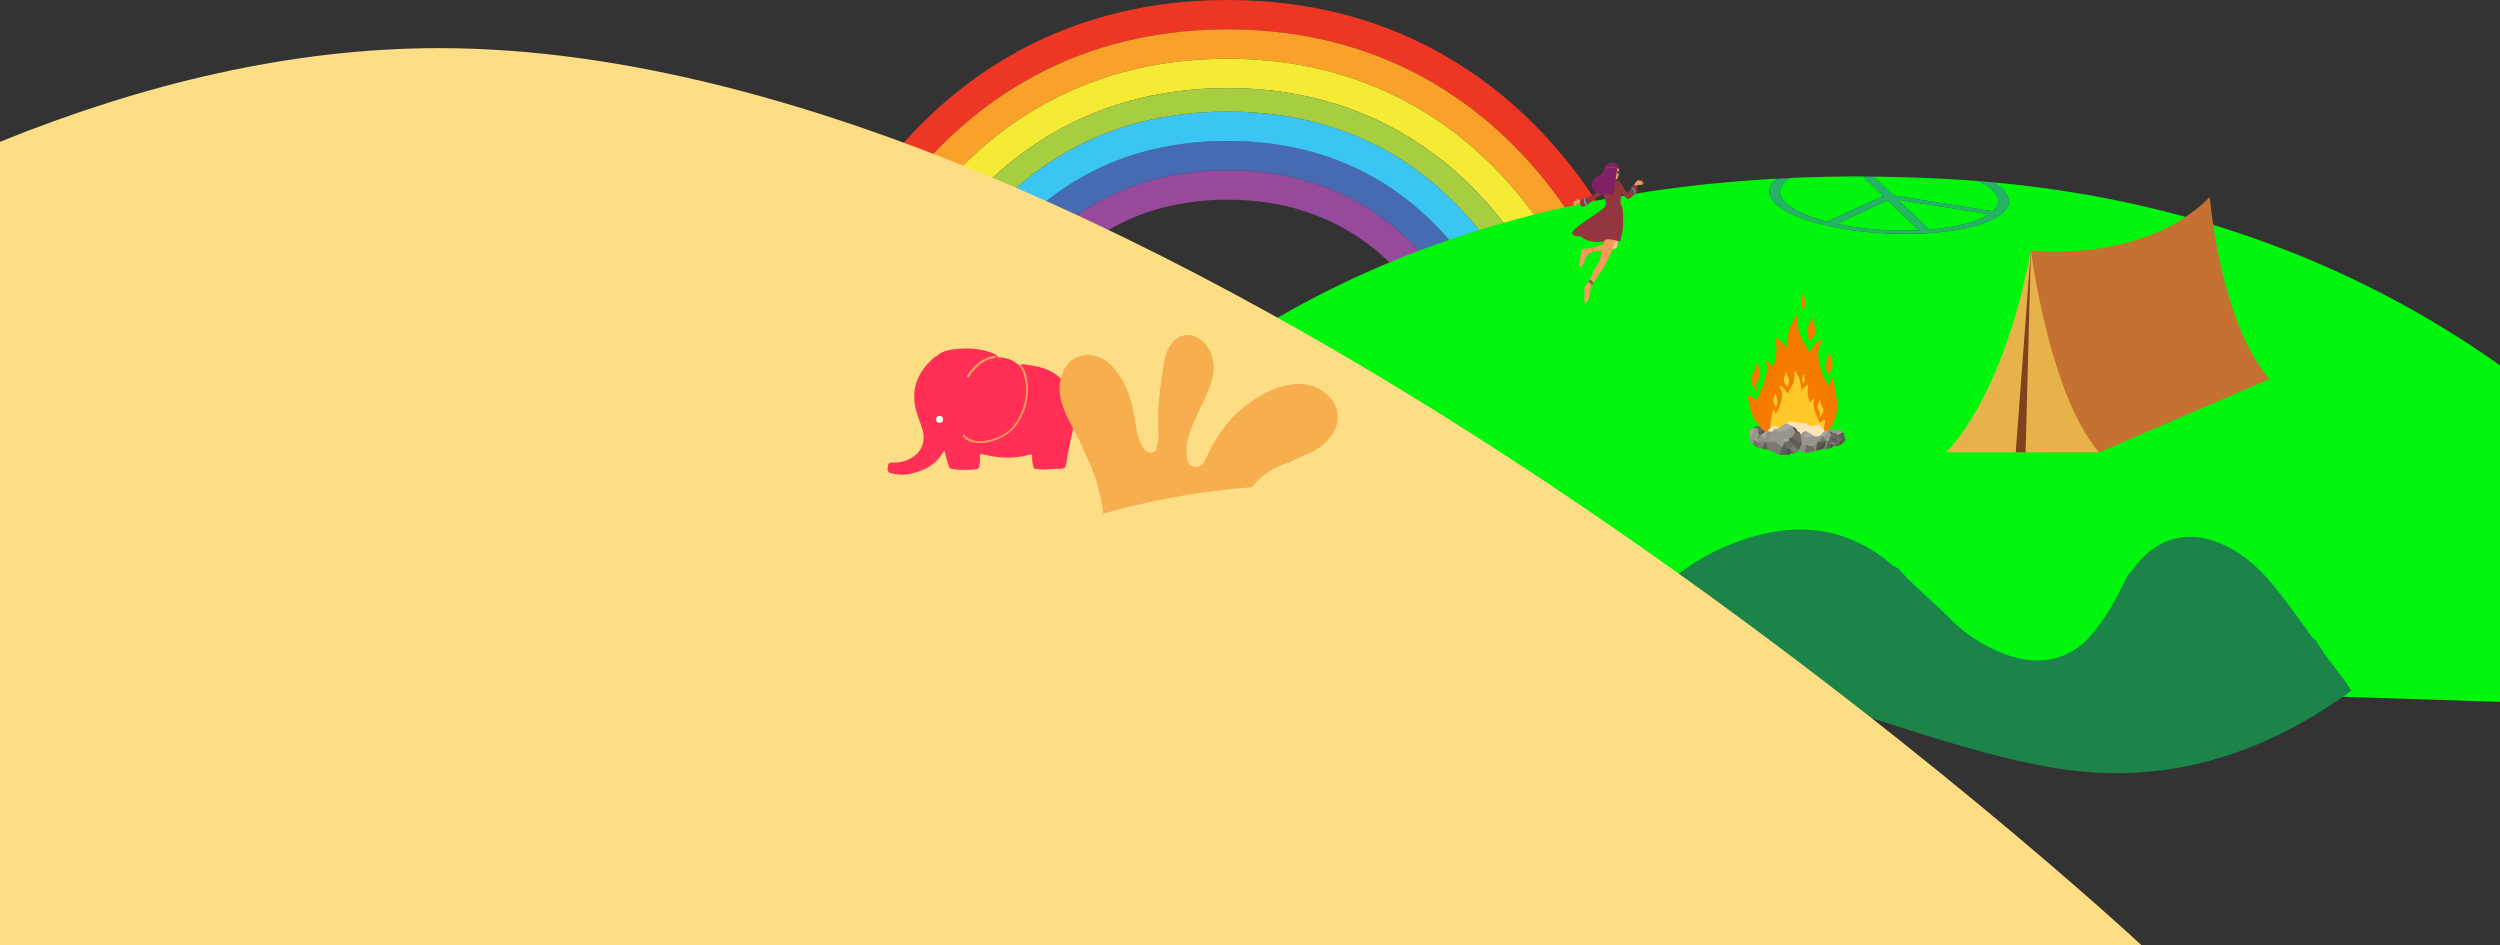 <svg xmlns="http://www.w3.org/2000/svg" viewBox="0 0 2782 1051.77"><rect x="0" y="0" width="2782" height="1051.77" fill="#333333" stroke="none"/><defs><style>.cls-1{isolation:isolate;}.cls-2{fill:#97499b;}.cls-3{fill:#ed3724;}.cls-4{fill:#476bb2;}.cls-5{fill:#f9a128;}.cls-6{fill:#f6eb34;}.cls-7{fill:#3bc5f3;}.cls-8{fill:#a7cd41;}.cls-9{fill:#01f60d;}.cls-10{fill:#25b367;}.cls-11{fill:#f26f52;}.cls-12{fill:#f7995b;}.cls-13{fill:#2f5e6c;}.cls-14{fill:#fff;}.cls-15{fill:#183441;}.cls-16{fill:#fabc92;}.cls-17{fill:#f69553;}.cls-18{fill:#933640;}.cls-19{fill:#2b5669;}.cls-20{fill:#8fa89b;}.cls-21{fill:#812064;}.cls-22{fill:#a45425;}.cls-23{fill:#7e455a;}.cls-24{fill:#1c8448;}.cls-25{fill:#fdde84;}.cls-26{fill:#ff9b55;}.cls-27{fill:#ff2f55;}.cls-28{fill:#f05;}.cls-29{fill:#f6ae4f;}.cls-30{fill:#706c63;}.cls-31{fill:#99958c;}.cls-32{fill:#7c7972;}.cls-33{fill:#8e8b85;}.cls-34{fill:#5e5b54;}.cls-35{fill:#666258;}.cls-36{fill:#6b6860;}.cls-37{fill:#514e47;}.cls-38{fill:#68655c;}.cls-39{fill:#a8a59e;}.cls-40{fill:#605d58;}.cls-41{fill:#f67c01;}.cls-42{fill:#ffc929;}.cls-43{fill:#ffe3b8;mix-blend-mode:multiply;}.cls-44{fill:#928e84;}.cls-45{fill:#c57132;}.cls-46{fill:#e7b24a;}.cls-47{fill:#7f421f;}</style></defs><title>Asset 59</title><g class="cls-1"><g id="Layer_2" data-name="Layer 2"><g id="Layer_18" data-name="Layer 18"><path class="cls-2" d="M1366,189.55c-97,0-175.93,38.42-234.54,114.18-27.8,35.94-44.9,72.92-53.87,95.81H1113c9-20.63,23.33-48.68,44.33-75.81,52.1-67.35,122.32-101.5,208.69-101.5s156.59,34.15,208.69,101.5c21,27.09,35.34,55.16,44.31,75.81h35.4c-9-22.88-26.05-59.86-53.86-95.81C1541.93,228,1463,189.55,1366,189.55Z"/><path class="cls-3" d="M1845.61,373.89c-1-3.86-25.41-95.59-94.41-185.19C1684.91,102.62,1564.27,0,1366,0S1047.09,102.62,980.8,188.7c-69.08,89.7-93.41,181.35-94.41,185.2l-6.67,25.64h33.77L918,382.13c.93-3.59,23.63-89,88.67-173.49,61.82-80.27,174.33-176,359.31-176s297.49,95.69,359.31,176c65,84.38,87.74,169.88,88.68,173.48l4.53,17.42h33.76Z"/><path class="cls-4" d="M1366,156.87c-107.66,0-195.26,42.68-260.39,126.86-35.59,46-54.89,93-62.91,115.81h34.89c9-22.89,26.07-59.87,53.87-95.81C1190.07,228,1269,189.55,1366,189.55S1541.93,228,1600.54,303.73c27.81,35.95,44.9,72.93,53.86,95.81h34.9c-8-22.76-27.31-69.79-62.91-115.81C1561.26,199.55,1473.66,156.87,1366,156.87Z"/><path class="cls-5" d="M1725.31,208.64c-61.82-80.27-174.33-176-359.31-176s-297.49,95.69-359.31,176C941.65,293.1,919,378.54,918,382.13l-4.53,17.41h33.77l2.38-9.18c.87-3.34,22-82.57,82.94-161.78C1089.92,154.12,1194.32,65.36,1366,65.36s276.08,88.76,333.42,163.22c61,79.22,82.07,158.44,82.94,161.78l2.39,9.18h33.77L1814,382.12C1813.05,378.52,1790.29,293,1725.31,208.64Z"/><path class="cls-6" d="M1699.42,228.58C1642.08,154.12,1537.69,65.36,1366,65.36s-276.08,88.76-333.42,163.22c-61,79.21-82.07,158.44-82.94,161.78l-2.38,9.18h37.67l-3.66-1c.8-3.07,20.26-76.11,77.21-150.06C1111.34,179.87,1207.61,98,1366,98s254.66,81.83,307.53,150.48c56.94,74,76.4,147,77.2,150.06l-3.66,1h37.68l-2.39-9.18C1781.49,387,1760.42,307.8,1699.42,228.58Z"/><path class="cls-7" d="M1366,124.19c-118.3,0-214.6,46.95-286.24,139.55-45.19,58.42-65.88,117.64-71.52,135.8h34.46c8-22.77,27.32-69.8,62.91-115.81,65.13-84.18,152.73-126.86,260.39-126.86s195.26,42.68,260.39,126.86c35.6,46,54.89,93,62.91,115.81h34.47c-5.65-18.16-26.33-77.38-71.53-135.8C1580.6,171.14,1484.3,124.19,1366,124.19Z"/><path class="cls-8" d="M1673.53,248.52C1620.66,179.87,1524.4,98,1366,98s-254.66,81.83-307.52,150.48c-57,74-76.41,147-77.21,150.06l3.66,1h23.31c5.64-18.16,26.33-77.38,71.52-135.8,71.64-92.6,167.94-139.55,286.24-139.55s214.6,46.95,286.24,139.55c45.2,58.42,65.88,117.64,71.53,135.8h23.3l3.66-1C1749.93,395.51,1730.47,322.47,1673.53,248.52Z"/><path class="cls-9" d="M2223,206.35c1.07.75,2.09,1.5,3.14,2.25l4.44,4.25a4.76,4.76,0,0,0,.28.49,41.42,41.42,0,0,1,3,4.6q3.52,7.5-.85,14.19t-16.65,12.55a122.13,122.13,0,0,1-22.8,7.86,245.07,245.07,0,0,1-29.85,5.25c-3.77.45-7.68.82-11.52,1.22l-14.46.93c-3.41.06-6.77.2-10.17.25a438.42,438.42,0,0,1-47.27-1.75,366.25,366.25,0,0,1-44.43-6.82,223.39,223.39,0,0,1-33.42-9.72q-14.06-5.47-22.9-12.19l-2.32-1.75-2.91-2.78c-.11-.18-.2-.35-.32-.53a43.38,43.38,0,0,1-3.54-5.09q-3.63-7.47.6-14.16a26.08,26.08,0,0,1,6.34-6.57c-712.78,38.25-913,526.59-913,526.59L2782,781.05V406.59c-138.07-97.89-323.29-181.79-564.52-203.72C2219.43,204,2221.26,205.15,2223,206.35Z"/><path class="cls-9" d="M2135.39,256.2l-34.89-33.31L2071.93,236l-14.26,6.54-14.28,6.55a362.06,362.06,0,0,0,45,6.32A394.07,394.07,0,0,0,2135.39,256.2Z"/><path class="cls-9" d="M1982,208.22c-7.2,14.67,15.84,29.59,51.38,38.45l.77-.33,30.44-14,15.23-7,15.23-7c.47-.22.49-.42.21-.68l-9.29-8.86-9.28-8.86-3.75-3.58q-41.42-.14-80.75,1.64C1987.37,201.07,1983.81,204.44,1982,208.22Z"/><path class="cls-9" d="M2108,217.64l25.53,4.08,25.54,4.08,25.53,4.08,25.53,4.08,7.32,1.16c11.19-9.47,7.73-22.3-15.3-33.56q-14.34-1.14-28.93-2-45.28-2.59-88.3-3,10.74,10.24,21.46,20.49A2.81,2.81,0,0,0,2108,217.64Z"/><path class="cls-9" d="M2186.41,249.24c11.09-2.85,20.06-6.46,27-10.84L2188,234.34l-25.36-4.05-50.76-8.11,34.89,33.31A245.79,245.79,0,0,0,2186.41,249.24Z"/><path class="cls-10" d="M1971.06,205.4q-4.23,6.69-.6,14.16a43.38,43.38,0,0,0,3.54,5.09c.12.18.21.35.32.53l2.91,2.78,2.32,1.75q8.85,6.71,22.9,12.19a223.39,223.39,0,0,0,33.42,9.72,366.25,366.25,0,0,0,44.43,6.82,438.42,438.42,0,0,0,47.27,1.75c3.4-.05,6.76-.19,10.17-.25l14.46-.93c3.84-.4,7.75-.77,11.52-1.22a245.07,245.07,0,0,0,29.85-5.25,122.13,122.13,0,0,0,22.8-7.86q12.28-5.87,16.65-12.55t.85-14.19a41.42,41.42,0,0,0-3-4.6,4.76,4.76,0,0,1-.28-.49l-4.44-4.25c-1.05-.75-2.07-1.5-3.14-2.25-1.71-1.2-3.54-2.35-5.49-3.48q-7.64-.7-15.34-1.31c23,11.26,26.49,24.09,15.3,33.56l-7.32-1.16-25.53-4.08-25.53-4.08-25.54-4.08L2108,217.64a2.81,2.81,0,0,1-1.62-.6q-10.71-10.24-21.46-20.49-6-.06-12-.08l3.75,3.58,9.28,8.86,9.29,8.86c.28.26.26.46-.21.68l-15.23,7-15.23,7-30.44,14-.77.33c-35.54-8.86-58.58-23.78-51.38-38.45,1.85-3.78,5.41-7.15,10.19-10.11q-7.41.33-14.75.72A26.08,26.08,0,0,0,1971.06,205.4Zm191.56,24.89,25.36,4.05,25.41,4.06c-6.92,4.38-15.89,8-27,10.84a245.79,245.79,0,0,1-39.66,6.25l-34.89-33.31Zm-104.95,12.23,14.26-6.54,28.57-13.09,34.89,33.31a394.07,394.07,0,0,1-47-.81,362.06,362.06,0,0,1-45-6.32Z"/><path class="cls-11" d="M1801.57,192.28a7.19,7.19,0,0,0,.49,1.7,1.79,1.79,0,0,1,.13.39.48.48,0,0,1-.09.38.7.7,0,0,1-.57.17h-.48a.28.28,0,0,1-.15-.2.82.82,0,0,1,0-.27c.09-.59.19-1.18.29-1.78a.54.54,0,0,1,.09-.25.18.18,0,0,1,.24-.05l0-.07"/><path class="cls-12" d="M1801.69,188c.48,3.44-.57,6.9-1.61,10.22a2.43,2.43,0,0,1-.35.81,2.09,2.09,0,0,1-1.31.72c-.5.1-1,.11-1.51.22a3.68,3.68,0,0,0-1.92,1.18,1.8,1.8,0,0,1-.37.36,1,1,0,0,1-.91-.06,2.7,2.7,0,0,1-1-1.11c-1.13-2.07-1.09-4.57-.8-6.91a5.9,5.9,0,0,1,.64-2.31,5.28,5.28,0,0,1,1.25-1.33c.76-.62,1.57-1.17,2.37-1.72a4.65,4.65,0,0,1,1.33-.72,4.58,4.58,0,0,1,1.61-.09l1.16.1c.47,0,1,.17,1.21.6l.19,0"/><path class="cls-13" d="M1801.86,191.92a1.91,1.91,0,0,1-.06.33,1.76,1.76,0,0,1-.15.44,1.42,1.42,0,0,1-1.16.92h-.18a1,1,0,0,1-.5-.22,1.5,1.5,0,0,1-.4-.54,2.16,2.16,0,0,1-.15-.45l0-.2h0a2.53,2.53,0,0,1,0-.55,1.85,1.85,0,0,1,0-.23h0a2.33,2.33,0,0,1,.16-.53,1.38,1.38,0,0,1,1.31-.93l.15,0a1,1,0,0,1,.4.21,1.56,1.56,0,0,1,.29.33l.09.18a2.33,2.33,0,0,1,.11.28,2.2,2.2,0,0,1,.09.64,1.51,1.51,0,0,1,0,.3"/><path class="cls-14" d="M1801.79,192.31a2.46,2.46,0,0,1-.14.38h0a2.46,2.46,0,0,0,.14-.38"/><polyline class="cls-15" points="1799.27 191.31 1795.39 191.31 1795.39 191.51 1799.27 191.51"/><path class="cls-12" d="M1800.77,266.54a32.79,32.79,0,0,1-1,6.9,4.84,4.84,0,0,1-1,2.14,5.3,5.3,0,0,1-3.32,1.27l-5.64.78-4.8.66-3.35.46-1.52.21a47.1,47.1,0,0,0-7.55,1.48c-.54.17-1.08.36-1.6.57a15.34,15.34,0,0,0-3.56,2,8,8,0,0,0-2,2.05,11.6,11.6,0,0,0-1,2.25c-.49,1.37-1,2.74-1.48,4.1a13.15,13.15,0,0,1-2.3,4.5c-.56.64-1.47,1.19-2.23.8s-.84-1.47-.78-2.35c.33-4.7,1.11-9.36,1.89-14a5,5,0,0,1,.85-2.43,3.56,3.56,0,0,1,1.84-1.1,15.7,15.7,0,0,1,3.94-.29,29.61,29.61,0,0,0,4.69-.49c.47-.08.93-.18,1.4-.28,1.9-.41,3.78-.94,5.64-1.51l1-.31q3.57-1.1,7.12-2.23l1.86-.6a4.26,4.26,0,0,0,1.35-.62c1.32-1,1.06-3.11,1.92-4.53a1.31,1.31,0,0,1,.62-.59,1.75,1.75,0,0,1,.79,0l1.3.18q3.15.47,6.27,1.12Z"/><path class="cls-16" d="M1800.16,266.62l.61-.08a32.79,32.79,0,0,1-1,6.9,4.84,4.84,0,0,1-1,2.14,5.3,5.3,0,0,1-3.32,1.27l-5.64.78c.27-1.39.56-2.77.87-4.15a20,20,0,0,1,3.06-7.76,1.92,1.92,0,0,1,.18-.22Q1797,266,1800.16,266.62Z"/><path class="cls-12" d="M1786.45,274.21a13,13,0,0,1-.73,2.74,3.31,3.31,0,0,1-.73,1.34h0l-3.35.46a3.88,3.88,0,0,0-.78-1.36,18.68,18.68,0,0,0-2.6-2.87l-.36-.29,1-.31q3.57-1.1,7.12-2.23A4.37,4.37,0,0,1,1786.45,274.21Z"/><path class="cls-12" d="M1797.39,266.5c-.3,1.11-.62,2.23-.94,3.35-.71,2.47-1.48,4.92-2.35,7.35-1.95,5.49-4.63,10.75-7.07,16.05-1.42,3.09-3.62,5.78-5.52,8.59q-3,4.47-5.92,9.05c-.84,1.35-1.71,2.69-2.55,4-.5.8-1,1.6-1.44,2.41-.26.44-.5.88-.74,1.32l0,0c-.1.18-.18.37-.26.55h0c-.93,2.18-.74,4.57-1.22,6.89-.95,4.52-1.35,8.23-4.29,11.21-.21.21-.36.5-.65.56a.89.89,0,0,1-.87-.53,3.09,3.09,0,0,1-.22-1.32q-.12-6.58-.25-13.17c0-1.13-.36-2.73.57-3.61a23.21,23.21,0,0,0,3.52-4.34l.21-.35c.19-.31.38-.62.55-.93.33-.57.63-1.15.91-1.72a.54.54,0,0,0,.05-.11c1.37-2.83,2.93-6.77,4.3-9.57,2.13-4.36,4.12-7.14,6.59-11.31,1.13-1.91,1-4.1,1.64-6.23,1.69-5.77,2.34-11.59,4-17.23h0c.38-1.26.82-2.5,1.33-3.74,0-.13.1-.26.16-.38l2.42-1c1.93-.76,3.25.23,4.86,1.17a9.55,9.55,0,0,0,2.06,1,2.86,2.86,0,0,1,.41.15,1.78,1.78,0,0,1,.48.28.85.85,0,0,1,.22.28A1.72,1.72,0,0,1,1797.39,266.5Z"/><path class="cls-12" d="M1797.39,266.5c-.3,1.11-.62,2.23-.94,3.35l-.07-.07a9.4,9.4,0,0,0-5-2.27,17.53,17.53,0,0,0-5.87,0c.38-1.26.82-2.5,1.33-3.74l.42-.19a9.8,9.8,0,0,1,5.39-.43,13,13,0,0,1,1.63.43,14.41,14.41,0,0,1,2.47,1.12l.48.28a.85.85,0,0,1,.22.28A1.72,1.72,0,0,1,1797.39,266.5Z"/><path class="cls-16" d="M1801,265.82h-.08l0,0Z"/><path class="cls-12" d="M1759.53,223a3.91,3.91,0,0,1-2-.31c-.35-.15-.69-.36-1-.54a14.86,14.86,0,0,0-2-.82.8.8,0,0,0-.15,0,.26.26,0,0,0-.2.23.57.57,0,0,0,.06.31,3.32,3.32,0,0,0,1.12,1.47c-.9.32-1.9,0-2.84.25a5.68,5.68,0,0,0-2.4,1.52c-.1.1-.22.23-.17.37s.31.15.48.08a8.17,8.17,0,0,1,2.81-.76c-.53.26-1.31.46-1.62.67a2.69,2.69,0,0,0-.72.94c-.27.51-.51,1-.76,1.55a.63.63,0,0,0,.6-.09,2.67,2.67,0,0,0,.46-.43,3.16,3.16,0,0,1,1.41-.91,4.76,4.76,0,0,0-1.28,2.58.24.24,0,0,0,.41.19,1.44,1.44,0,0,1,.38-.32,2.47,2.47,0,0,1,.6-.13c.81-.14,1-.78,1.74-1.23s1.9-.39,2.51-.75a8.21,8.21,0,0,0,1.6-.87c.17-.29,1.22-.27,1.54-.36s-.81-.16-.45-.27a.54.54,0,0,0,.27-.14.62.62,0,0,0,.07-.23c0-.3.07-.59.1-.89s0-.46-.19-.48"/><path class="cls-12" d="M1818.48,205.92a13.16,13.16,0,0,1,1.46-2.58,7.69,7.69,0,0,1,1.82-2,24.09,24.09,0,0,0,2.67-1.54c.55.42-.23,1.32-.74,1.73a10.81,10.81,0,0,1,4-.51c.26,0,.57.09.61.34,0,.49-1.69,0-2.68.95a6,6,0,0,1,2.87.35,1.14,1.14,0,0,1,.5.32l.06.08a.27.27,0,0,1-.31.38,3.88,3.88,0,0,0-2.43,0,6.89,6.89,0,0,1,1.54.26c.48.12,1.36.41,1.22.79-.54.33-1.73-.09-2.36-.08a6.68,6.68,0,0,1,1.49.8c.07.05.16.14.13.23s-.16.11-.26.11c-1.27,0-2.55.05-3.82.15a7.54,7.54,0,0,0-1.57.24,7.67,7.67,0,0,0-2.59,1.65,9.23,9.23,0,0,1-1.42-1.22.63.63,0,0,0-.28-.21.2.2,0,0,0-.26.17"/><path class="cls-17" d="M1801.21,187.36c-.8.91-2.1,1.2-3.07,1.94a5,5,0,0,0-1.65,2.41,10.94,10.94,0,0,0-.49,2.9,25.27,25.27,0,0,0,0,3.37c.1,1.31.32,2.62.3,3.94a1.2,1.2,0,0,1-.14.67,1.17,1.17,0,0,1-.48.37,9.43,9.43,0,0,1-4.49.77,20.86,20.86,0,0,1,0-8.33,27.88,27.88,0,0,1,1.1-4.1,8.21,8.21,0,0,1,2-3.46,7.72,7.72,0,0,1,1.69-1.14,4.37,4.37,0,0,1,2.12-.64,3.85,3.85,0,0,1,1.15.27,9.48,9.48,0,0,1,1.74.81l-.36.38"/><path class="cls-18" d="M1822,211.12c-.27-2.13-1.17-4.38-3.07-5.39a1.48,1.48,0,0,0-.93-.22c-.51.09-.83.59-1.08,1l-1.11,2-.13.24c-.09.17-.19.33-.27.49l-1,1.71-2,3.66a4.13,4.13,0,0,1-2.65-1.21c-3.28-2.94-4-7.88-7.12-11a3.86,3.86,0,0,0-1.76-1.15,4.68,4.68,0,0,0-1.71,0l-1.64.19a37.74,37.74,0,0,0-5.42,1,19.57,19.57,0,0,0-3,1.09l-.67.39c-1.53,0-2.77,1.17-3.82,2.28l-1.65,1.74-1.17,1.25a47.86,47.86,0,0,1-7,6.49l-.68.46a40.27,40.27,0,0,1-8,3.81l-1.37.51-.22.08-1.09.39c-.95.34-1.9.68-2.83,1a3.6,3.6,0,0,0-2,1.33,3.3,3.3,0,0,0-.3,1.89,12.38,12.38,0,0,0,.45,2.56,3.29,3.29,0,0,0,1.36,2.1c1,.55,2.23.1,3.24-.42.65-.33,1.28-.7,1.9-1.08.41-.25.82-.52,1.22-.78l.11-.08c.4-.27.78-.54,1.17-.82,2.49-1.79,4.85-3.78,7.42-5.46.9-.59,1.83-1.13,2.74-1.71.42-.27.83-.54,1.23-.82,1.4-1,2.82-1.95,4.11-3,2,2.22,2.78,5.43,3.39,8.28a7.68,7.68,0,0,1,.13,4.17c-.79,2.32-2.81,4-4.75,5.46-2.24,1.71-4.5,3.37-6.8,5s-4.74,3.27-7.16,4.82a131.75,131.75,0,0,0-14.82,11c-1.91,1.66-3.71,4.08-3.71,5,0,.15,0,.33.19.37h0a2.28,2.28,0,0,0,.49,1.24,4,4,0,0,0,1.86,1.2c2.49.88,5.29.57,7.79,1.3a12.86,12.86,0,0,0,4.53,3.19,29.89,29.89,0,0,0,6.38,1.77,35,35,0,0,0,8.21.79c1.28.25,2.53-.26,3.81-.52a2.51,2.51,0,0,0,2.26-.4c.55-.43.9-1.1,1.47-1.51a4.11,4.11,0,0,1,2.54-.54c4.28.09,8.46,1.22,12.62,2.23a1.57,1.57,0,0,0,1,0,1.41,1.41,0,0,0,.65-.93,7.05,7.05,0,0,0,.36-3.34c2.2-5.61,2.54-11.76,2.47-17.78,0-1,0-2.07,0-3.11v-.18c0-5.29.07-10.61-2.24-15.31-.89-1.83-.59-4-.36-6a68.06,68.06,0,0,0,.52-7.55l.06,0c1.58,1.76,3.15,3.53,4.73,5.3a5.11,5.11,0,0,0,1.32,1.18,3.57,3.57,0,0,0,3.14,0,10.36,10.36,0,0,0,2.62-1.91l2.32-2.16.68-.65.37-.35.3-.29,1.35-1.31a4.07,4.07,0,0,0,.88-1.11A3.47,3.47,0,0,0,1822,211.12Z"/><path class="cls-19" d="M1767.69,226.63c-.39.28-.77.55-1.17.82l-.11.08a5,5,0,0,1-2.28-2.86,5.92,5.92,0,0,1,.31-4.14l0,0,.22-.08,1.37-.51a4.66,4.66,0,0,0,0,4.68,9.94,9.94,0,0,0,1,1.28A8.62,8.62,0,0,0,1767.69,226.63Z"/><path class="cls-19" d="M1819.28,215.67l-.37.35-.68.65-1-2.63a7.36,7.36,0,0,0-1.09-2.1,2.61,2.61,0,0,0-1.72-1l1-1.71c.08-.16.18-.32.27-.49a3.76,3.76,0,0,1,2,1.48,6.65,6.65,0,0,1,.76,1.67A13.45,13.45,0,0,1,1819.28,215.67Z"/><path class="cls-20" d="M1766.52,227.45l-.11.08c-.4.26-.81.53-1.22.78a6,6,0,0,1-2.29-4.6,6.22,6.22,0,0,1,.47-2.82l1.09-.39.22-.08c-.08.23-.21.44-.29.67a4.4,4.4,0,0,0-.21,1,7.49,7.49,0,0,0,.16,2.06,4.43,4.43,0,0,0,1.61,2.92S1766.31,227.33,1766.52,227.45Z"/><path class="cls-20" d="M1819.58,215.38l-.3.29-.37.35a.13.13,0,0,1,0-.06,14.06,14.06,0,0,0-.75-3.34,5.32,5.32,0,0,0-1.48-2.53,6.83,6.83,0,0,0-1-.68l-.33-.14c.08-.16.18-.32.27-.49l.13-.24a4.16,4.16,0,0,1,2.43,1.72,7.25,7.25,0,0,1,1.11,3c0,.33.09.66.13,1Z"/><path class="cls-19" d="M1797.48,201.42l-.39.14c-.31.12-.62.27-.94.39a16.05,16.05,0,0,1-3.76.8.29.29,0,0,1-.16,0,.32.32,0,0,1-.1-.13,1.72,1.72,0,0,1-.07-.21A37.74,37.74,0,0,1,1797.48,201.42Z"/><path class="cls-17" d="M1792.65,211.67a8.38,8.38,0,0,0,.59,2,8.53,8.53,0,0,0,2.47,2.68,28.72,28.72,0,0,1-2-15.29c.26-2.11.68-4.19.74-6.31a11.35,11.35,0,0,1,1-4.24,6.71,6.71,0,0,1,1.48-2.26,3.3,3.3,0,0,1,2.46-.95"/><path class="cls-21" d="M1799.6,187.47h0a1.39,1.39,0,0,0,1.82-1.78,7.31,7.31,0,0,0-3-3.59,9.3,9.3,0,0,0-11,1.24,4.64,4.64,0,0,0-1.64,3c0,.42.05.83,0,1.24a4.8,4.8,0,0,1-.66,1.89,16.72,16.72,0,0,1-5.09,5.65,22.33,22.33,0,0,1-3.16,1.79c-7.76,3.68-7.08,15.07,1.14,17.6l.4.12a45.29,45.29,0,0,0,17.2,1.68"/><path class="cls-22" d="M1801.78,188.83a11.64,11.64,0,0,0-4.81-1.76,25.94,25.94,0,0,0-5.34-.54,14,14,0,0,0-5.24,1c-.23.1-.57.17-.69-.05a.34.34,0,0,1,.09-.4,1,1,0,0,1,.37-.2,19.71,19.71,0,0,1,12-.43,30.84,30.84,0,0,1,3.1,1.1,1.36,1.36,0,0,1,.61.4.69.69,0,0,1-.13.9"/><path class="cls-16" d="M1798.69,195.66a1.93,1.93,0,0,1,.44.08c.22,0,.44,0,.45,0a4.17,4.17,0,0,0,.46,0,2.81,2.81,0,0,1,.45,0,1.15,1.15,0,0,1-.44.15,3.16,3.16,0,0,1-.48,0s-.25,0-.47-.09A1.38,1.38,0,0,1,1798.69,195.66Z"/><path class="cls-16" d="M1756.85,223.1a1.23,1.23,0,0,1-.35.08l-.35.06-.36,0a1.07,1.07,0,0,1-.36,0,1,1,0,0,1,.34-.14,2.85,2.85,0,0,1,.36-.08s.18,0,.36,0A.85.85,0,0,1,1756.85,223.1Z"/><path class="cls-16" d="M1754.61,226.48l-.06,0-.15.09a4.36,4.36,0,0,0-.46.32,4.41,4.41,0,0,0-.62.57s-.31.31-.58.62a5.47,5.47,0,0,1-.55.61,4.35,4.35,0,0,1,.46-.68,5.77,5.77,0,0,1,.56-.66,3.86,3.86,0,0,1,.66-.55,2.9,2.9,0,0,1,.5-.28l.17-.07Z"/><path class="cls-16" d="M1753.91,225.83a2,2,0,0,1-.33.1c-.17.06-.32.14-.33.14s-.17.07-.32.16a2.48,2.48,0,0,1-.3.19.82.82,0,0,1,.24-.28,2,2,0,0,1,.31-.21,1.52,1.52,0,0,1,.37-.11C1753.73,225.79,1753.91,225.8,1753.91,225.83Z"/><path class="cls-16" d="M1758.88,296.36a.39.39,0,0,1-.07-.16,1.32,1.32,0,0,1,0-.37,1.48,1.48,0,0,1,0-.21,1.13,1.13,0,0,1,0-.18c0-.1,0-.17,0-.18a1.2,1.2,0,0,1,.08-.18,1.6,1.6,0,0,1,.47-.6.56.56,0,0,1,.15-.09l-.11.14a1.46,1.46,0,0,0-.22.29,1.59,1.59,0,0,0-.16.32,1.16,1.16,0,0,0-.06.17,1.43,1.43,0,0,0,0,.17.62.62,0,0,0,0,.16l0,.19a2.16,2.16,0,0,0,0,.36A.55.55,0,0,1,1758.88,296.36Z"/><path class="cls-16" d="M1758.3,295.62s0-.16,0-.32a1.06,1.06,0,0,1,.1-.34,1.09,1.09,0,0,1,.22-.28c.12-.11.27-.18.28-.16s-.11.11-.2.24a1,1,0,0,0-.16.27,1.44,1.44,0,0,0-.13.29C1758.33,295.47,1758.33,295.62,1758.3,295.62Z"/><path class="cls-16" d="M1757.71,294.84s-.07-.1-.06-.23a.88.88,0,0,1,.07-.24.67.67,0,0,1,.19-.17c.11-.06.23-.06.23,0s-.09.06-.16.13a.42.42,0,0,0-.12.17.41.41,0,0,0-.1.17C1757.73,294.73,1757.73,294.84,1757.71,294.84Z"/><path class="cls-16" d="M1767.4,278.88s.07,0,.17,0a2,2,0,0,1,.35.11,2.16,2.16,0,0,0,.52.13,2.55,2.55,0,0,0,.54,0c.26,0,.52-.09.52-.06a1.3,1.3,0,0,1-.51.17,1.74,1.74,0,0,1-.57,0l-.18,0a2,2,0,0,1-.36-.14,2.92,2.92,0,0,0-.33-.15Z"/><path class="cls-16" d="M1767.21,317.47a1.32,1.32,0,0,1,.07-.58,2.31,2.31,0,0,1,.15-.38l.09-.18.12-.17a2.5,2.5,0,0,1,.28-.3,1.37,1.37,0,0,1,.49-.33s-.22.19-.41.41a2.68,2.68,0,0,0-.34.47,1,1,0,0,0-.1.17,1.9,1.9,0,0,0-.17.35C1767.28,317.19,1767.23,317.48,1767.21,317.47Z"/><path class="cls-16" d="M1763.86,337.66s-.06-.11-.08-.23,0-.25,0-.26a1.75,1.75,0,0,1,.06-.25c0-.11.1-.22.12-.21s0,.12,0,.24,0,.23,0,.24,0,.12,0,.23A.64.64,0,0,1,1763.86,337.66Z"/><path class="cls-16" d="M1764.52,337.45s-.09-.06-.12-.16a.65.65,0,0,1,0-.22.67.67,0,0,1,.06-.21c0-.09.13-.16.15-.14s0,.1,0,.18a.94.94,0,0,0,0,.18,1,1,0,0,0,0,.18C1764.51,337.35,1764.54,337.44,1764.52,337.45Z"/><path class="cls-16" d="M1766.17,332.6a.28.28,0,0,1,0-.08v-.23c0-.19,0-.47,0-.8,0-.67,0-1.56.06-2.45s.13-1.8.21-2.48.15-1.16.15-1.2.08-.52.21-1.21c.06-.34.14-.73.22-1.15a4.67,4.67,0,0,0,.08-1.3,2.14,2.14,0,0,0-.5-1.16,3.88,3.88,0,0,0-.85-.75c-.27-.19-.51-.32-.68-.42l-.2-.12-.06,0,.07,0,.2.1c.18.09.42.22.71.4a3.84,3.84,0,0,1,.88.74,2.24,2.24,0,0,1,.54,1.21,4.58,4.58,0,0,1-.06,1.34l-.21,1.15c-.12.68-.18,1.15-.19,1.2s-.08.51-.17,1.2-.18,1.57-.24,2.46-.09,1.78-.11,2.45c0,.33,0,.61,0,.8v.23A.45.45,0,0,0,1766.17,332.6Z"/><path class="cls-16" d="M1765.28,336.92s0-.09.12-.21.17-.28.25-.45a3.71,3.71,0,0,0,.21-.48,1.92,1.92,0,0,0,.08-.24s0-.1.08-.24.08-.32.12-.51,0-.37.06-.52,0-.23,0-.23a.8.8,0,0,1,0,.23,3.33,3.33,0,0,1,0,.54,3.64,3.64,0,0,1-.09.53l-.07.25s0,.11-.1.25a3.06,3.06,0,0,1-.24.48,4.47,4.47,0,0,1-.3.43C1765.35,336.86,1765.29,336.93,1765.28,336.92Z"/><path class="cls-16" d="M1764.42,337.52a1,1,0,0,1,0-.38c0-.19.08-.37.08-.38a2.64,2.64,0,0,1,.16-.36,1.06,1.06,0,0,1,.21-.32,1.53,1.53,0,0,1-.11.36c-.06.18-.11.36-.11.37s-.07.18-.12.35A1.82,1.82,0,0,1,1764.42,337.52Z"/><path class="cls-16" d="M1765,328.91s-.08-.22-.19-.43a2.25,2.25,0,0,0-.26-.41,3.43,3.43,0,0,0-.31-.37c-.17-.17-.37-.29-.36-.31a1,1,0,0,1,.43.23,2.45,2.45,0,0,1,.37.36,2,2,0,0,1,.23.45A1.07,1.07,0,0,1,1765,328.91Z"/><path class="cls-23" d="M1773,314.93c-.5.8-1,1.6-1.44,2.41a5.91,5.91,0,0,0-.93-2,3.93,3.93,0,0,0-2.74-1.66c.33-.57.63-1.15.91-1.72a.54.54,0,0,0,.05-.11,2.75,2.75,0,0,1,1.53.13,5,5,0,0,1,2.24,2.26A8,8,0,0,1,1773,314.93Z"/><path class="cls-23" d="M1770.84,318.7a7,7,0,0,0-.07-.82,4.62,4.62,0,0,0-.46-1.51,3.25,3.25,0,0,0-.73-.84,4.19,4.19,0,0,0-2-.91l-.18,0-.21.35a3.75,3.75,0,0,1,1.49.31,3.38,3.38,0,0,1,1.59,2,8,8,0,0,1,.33,2h0Z"/><path class="cls-11" d="M1772.56,280.44c-.54.17-1.08.36-1.6.57a14.18,14.18,0,0,0-.11-5c.47-.08.93-.18,1.4-.28l.06.17A10.06,10.06,0,0,1,1772.56,280.44Z"/><path class="cls-24" d="M2368.11,639.48c1.51-1.47,3.32-2.73,4.48-4.42,33.57-49,82.37-44.72,121.17-17.8,30.15,20.92,49.36,51.91,71.14,80.46,3.85,5.06,6.44,11.21,12.19,14.71,11.24,20.07,27.53,36.59,39.52,56.13-102.45,74.69-214.54,108.09-341.8,84-77.48-14.68-151.38-40.95-226.22-64.24-86.33-26.88-174-43.32-264.73-41.46a30.61,30.61,0,0,1-5.06-.75C1813.52,686.86,1856,635,1921.12,607.66c64.88-27.24,127.74-27.34,184.57,21,1.91,1.62,4.4,2.56,6.63,3.82,17.85,20.38,39.17,37.18,58.16,56.38,15.29,15.47,33.1,27.12,52.89,35.91,40.39,18,77.19,12.29,103.3-17.61C2344.2,687.11,2356.34,663.3,2368.11,639.48Z"/><path class="cls-25" d="M488.46,53.57C323.36,53.57,158.34,93.67,0,157.8v894H2383S1312.17,53.57,488.46,53.57Z"/><path class="cls-26" d="M1080,491.55c-3.09-1.34-6-3-7.79-6-.45-.73-1.08-1.47-.22-2.08.66-.47,1.24.32,1.7.83.6.67.91,1.66,2,1.76a4,4,0,0,0,2.13,1.92l2.1.8c7.53,3.63,15.24,2.32,22.78.37,21.35-5.51,32.38-20.61,37.39-41.07a56.51,56.51,0,0,0-1.29-32.77,36.84,36.84,0,0,0-5.09-9.06l1.51,0c5.09,3.66,6.42,9.46,7.36,14.91,3.05,17.82-.07,34.6-10.27,49.8-8.33,12.43-20.37,18.7-34.78,21.37C1091.55,493.44,1085.81,492.54,1080,491.55Z"/><path class="cls-27" d="M1214.78,473.31c-1.43-4.18-5-5.57-8.64-3.47a2.89,2.89,0,0,1-2.59.08c-2.53-.68-4.57-2.21-6.65-3.7-1.66-3.44-.58-7.11-.88-10.66-1.18-13.87-6.32-26-16.73-35.35-9.76-8.81-21.82-12.48-34.64-13.89-3.11-.35-6.27-1.92-9.42-.07,5.09,3.66,6.42,9.46,7.36,14.91,3.05,17.82-.07,34.6-10.27,49.8-8.33,12.43-20.37,18.7-34.78,21.37-6,1.11-11.73.21-17.54-.78-3.09-1.34-6-3-7.79-6-.45-.73-1.08-1.47-.22-2.08.66-.47,1.24.32,1.7.83.6.67.91,1.66,2,1.76h0a4,4,0,0,0,2.13,1.92c.09-.56.19-1.24,1-1s1.09,1,1.15,1.85c7.53,3.63,15.24,2.32,22.78.37,21.35-5.51,32.38-20.61,37.39-41.07a56.51,56.51,0,0,0-1.29-32.77,36.84,36.84,0,0,0-5.09-9.06,31.93,31.93,0,0,0-21.19-8.45c-1,0-2-.07-2.51-.93-1.62-2.82-4.58-3.54-7.22-4.52-14.33-5.29-29.17-5.46-44-3.3-6,.87-12,2.78-16.62,7.31A56.52,56.52,0,0,0,1045,407a56.52,56.52,0,0,1-2.79-10.57c-2.6.69-4.21,2.76-6,4.48-15.64,14.91-22.28,32.73-17.21,54.22,1.74,7.37,4.84,14.3,7.13,21.5,5,15.64-1.26,29-16.39,35.12a38.44,38.44,0,0,1-17,3c-4.16-.28-4.39,2.76-4.9,5.39-.68,3.47.69,5.76,3.48,6.44,7.32,1.77,14.77,2.32,22.09.59,13.77-3.25,26.18-8.93,34.41-21.25.93-1.4,1.73-2.9,2.67-4.47a5.23,5.23,0,0,1,1.46,3.3c.9,4.69,2.42,9.2,3.74,13.78a4,4,0,0,0,3.58,3.22,86.41,86.41,0,0,0,26.33.37c3.5-.51,4.66-2.07,4.18-5.31-.19-.1-.45-.19-.66-.29.21.09.47.19.66.29,0-.45.08-.9.11-1.35.79-.55.62-1.38.64-2.16,0-1.63.16-3.28,0-4.89-.27-3,.93-3.51,3.68-2.81a112,112,0,0,0,21.6,3.45,87.36,87.36,0,0,0,29.66-3.08c2.54-.75,3.1.15,3.06,2.43a40.13,40.13,0,0,0,1.41,11c.29,1.11.65,2.24,2.19,2.33,2.2.13,4.38.43,6.58.59,6.06.43,12.06-.67,18.11-.67,8.64,0,8.8-.08,10.09-8.64,2.16-14.22,5.84-28.12,8.48-42.24a61.8,61.8,0,0,0,6.15,3.19c1.34.53,2.2,1.09,2.42,2.55.4,2.7,2.38,4,4.72,4.49,2.9.67,5.86,1,9.41,1.61C1216.08,479.35,1215.78,476.22,1214.78,473.31Zm-136.71-57.57c7-9.58,15.35-17.25,27.6-19.34.81-.13,1.83-1,2.21.58a1.81,1.81,0,0,1-1.71,1.48c-11.94,1.76-19.76,9.33-26.52,18.53-.74,1-1.09,3.72-2.82,2.57C1075.34,418.56,1077.27,416.84,1078.07,415.74Zm-31.84,54.61c-3.11.11-4.37-1.23-4.41-3.53a3.43,3.43,0,0,1,3.56-3.83,3.57,3.57,0,0,1,3.87,3.64A3.33,3.33,0,0,1,1046.23,470.35Z"/><path class="cls-26" d="M1107.88,397a1.81,1.81,0,0,1-1.71,1.48c-11.94,1.76-19.76,9.33-26.52,18.53-.74,1-1.09,3.72-2.82,2.57-1.49-1,.44-2.72,1.24-3.82,7-9.58,15.35-17.25,27.6-19.34C1106.48,396.27,1107.5,395.44,1107.88,397Z"/><path class="cls-28" d="M1079.93,488.82l-2.1-.8c.09-.57.19-1.24,1-1S1079.87,488,1079.93,488.82Z"/><path class="cls-14" d="M1046.23,470.35c-3.11.11-4.37-1.23-4.41-3.53a3.43,3.43,0,0,1,3.56-3.83,3.57,3.57,0,0,1,3.87,3.64A3.33,3.33,0,0,1,1046.23,470.35Z"/><path class="cls-29" d="M1227.76,571.51c-2.75-24.73-10.64-47.88-21.66-70.07-7.78-20.39-22.11-37.84-26.21-59.95-3.31-17.86,3.77-36.93,17.27-43.49,13.66-6.65,30.47-2.44,42.71,12,14.67,17.25,20.27,38.35,23.61,60.26,1.41,9.29,2.78,18.73,8,26.95,2.36,3.74,5.12,7.23,10.17,6.53s4.93-5.22,6.05-8.82c2-6.33,1.47-12.82,1.19-19.22-1-24.2,2.59-48,6.29-71.74,3.29-21.06,15.8-33.24,29.64-30.89,16.88,2.87,29.07,23.91,25.31,43.33-3.32,17.13-12.32,31.95-19.07,47.69-5.58,13-12,25.81-10.61,40.64,0,6.78,1.24,13.68,8.92,14.84,8.49,1.28,11-6.35,14.06-12.44,10.86-23.83,26.09-44.12,47.72-59.28,16.76-11.73,34.58-20.73,55.65-20.62,17.62.1,35.38,12.22,40.28,27,5,15.24-2,31.3-17.94,43.19-10.49,7.84-23.43,10.37-34.2,17.34-17.18,4.28-30.92,13.83-42,27.44C1336.81,546.11,1281.85,556.37,1227.76,571.51Z"/><polygon class="cls-30" points="2050.86 493.04 2053.64 489.5 2050.96 480.74 2045.35 483.18 2041.03 481.94 2035.28 484.06 2034.25 490.63 2031.79 495.74 2044.62 496.35 2050.86 493.04"/><polygon class="cls-31" points="2050.96 480.74 2047 478.12 2039.39 478.25 2033.36 477.9 2029.7 480.31 2035.28 484.06 2041.03 481.94 2045.71 483.61 2050.96 480.74"/><polygon class="cls-32" points="2029.7 480.31 2029.27 484.34 2034.25 490.63 2035.28 484.06 2029.7 480.31"/><polygon class="cls-31" points="2029.27 484.34 2026.02 485.42 2022.89 487.44 2023.98 490.17 2028.88 491.16 2034.25 490.63 2029.27 484.34"/><polygon class="cls-33" points="2022.89 487.44 2022.42 492.79 2023.98 490.17 2022.89 487.44"/><polygon class="cls-32" points="2022.42 492.79 2026.15 494.84 2031.79 495.74 2034.25 490.63 2028.88 491.16 2023.98 490.17 2022.42 492.79"/><polygon class="cls-34" points="2045.71 483.61 2050.86 493.04 2053.64 489.5 2050.96 480.74 2045.71 483.61"/><polygon class="cls-30" points="2041.03 481.94 2034.81 487.11 2035.28 484.06 2041.03 481.94"/><polygon class="cls-34" points="2041.03 481.94 2044.62 496.35 2031.79 495.74 2039.41 492.42 2041.03 481.94"/><polygon class="cls-35" points="2041.03 481.94 2034.81 487.11 2039.41 492.42 2041.03 481.94"/><polygon class="cls-36" points="2034.25 490.63 2035.07 494.31 2031.79 495.74 2034.25 490.63"/><polygon class="cls-37" points="2039.41 492.42 2044.62 496.35 2037.56 496.02 2035.07 494.31 2039.41 492.42"/><polygon class="cls-33" points="2028.88 491.16 2026.15 494.84 2023.98 490.17 2028.88 491.16"/><polygon class="cls-38" points="2045.71 483.61 2042.73 489.03 2041.03 481.94 2045.71 483.61"/><polygon class="cls-39" points="2032.15 487.98 2029.37 490.16 2023.98 490.17 2028.88 491.16 2034.25 490.63 2032.15 487.98"/><polygon class="cls-39" points="2050.96 480.74 2045.71 483.61 2042.74 482.55 2049.43 479.73 2050.96 480.74"/><path class="cls-39" d="M2039.39,478.25l-5.3.36a2.11,2.11,0,0,0-1.13.42l-2.43,1.84-.83-.56,3.66-2.41Z"/><polygon class="cls-37" points="2044.62 496.35 2048.9 489.44 2050.86 493.04 2044.62 496.35"/><path class="cls-32" d="M1958.16,488.81l-5.8,2.27-2.5,3.06c.11.08,3.21,1.95,4.46,2.7a1,1,0,0,0,1,0l3-1.76,2.93-1.7"/><path class="cls-40" d="M1961.23,493.37l3.27-4.5.45-2.11,1.45-2-.26-3.18-1.87-3.9a1.11,1.11,0,0,0-.53-.52l-6.3-3-1.59.64a1.25,1.25,0,0,1-.95,0l-.25-.11a1.31,1.31,0,0,0-1.06,0l-2.73,1.37,4.84.69,1,3.57-.82,2,1.6.88-1.32,2.43,2,3.21"/><path class="cls-31" d="M1958.16,488.81l-3.56,1.39a9.2,9.2,0,0,0-3.77,2.75l-1,1.19c-.15-.1-2.39-2.73-2.39-2.73l-.67-3-.89-1.69a.57.57,0,0,1,0-.55l1.24-2,0-3.36.34-2.27a1.14,1.14,0,0,1,.53-.81l2.77-1.7,4.84.69,1,3.57-.42,1.63,1.2,1.2-.78,2.65,1.44,3"/><path class="cls-39" d="M1950.86,476.08l.28,4.64-1.43,2.5-.22,1.9a.86.86,0,0,1-.67.73l-1.83.36a.53.53,0,0,1-.55-.81l.74-1.18,0-3.36.34-2.27a1.14,1.14,0,0,1,.53-.81Z"/><path class="cls-39" d="M1956.3,482l-1.4,2.67a.5.5,0,0,0,.29.72l1.53.46.78-2.65Z"/><path class="cls-30" d="M1955.7,476.77l1.74-2.62,4.34,2.07a1.14,1.14,0,0,1-.08,2.08l-5,2Z"/><polygon class="cls-30" points="1957.5 483.18 1961.6 482.27 1962.05 485.71 1960.6 487.31 1956.72 485.82 1957.5 483.18"/><polygon class="cls-37" points="1962.05 485.71 1964.94 486.76 1964.5 488.87 1960.6 487.31 1962.05 485.71"/><polygon class="cls-32" points="1961.6 482.27 1966.14 481.58 1966.39 484.76 1962.05 485.71 1961.6 482.27"/><path class="cls-41" d="M2044.52,450.56c-.27-6.6-3.6-24.35-4.61-29.2a1,1,0,0,0-2-.09v0c-.26.62-1.4,4.46-1.72,5-.44.8-.76,1.72-1.81,2.13a3.27,3.27,0,0,1-.5-.59c-1.47-2.89-2.94-5.78-4.37-8.69a65.15,65.15,0,0,1-4.73-14c-1.09-4.6-1.86-9.21-1.22-14.08a20.93,20.93,0,0,1,2.55-8.14l1.8-3.15a.82.82,0,0,0-.16-1,2.12,2.12,0,0,0-1.62-.2c-2.7.27-4.49,2.12-6.12,4s-3.06,4.15-4.59,6.23c-.71.95-1.46,1.88-2.38,3.06-.52-1.08-.91-1.86-1.27-2.65-.45-1-.81-2-1.34-2.95-1.23-2.15-2.55-4.24-3.83-6.35a34.07,34.07,0,0,1-5-12.79,22.31,22.31,0,0,0-.47-2.3,26.27,26.27,0,0,1-.14-10.64,5.38,5.38,0,0,0,0-2.79.67.67,0,0,0-.92-.35,5.3,5.3,0,0,0-2.32,2.34c-.94,1.49-1.87,3-2.75,4.52a29.41,29.41,0,0,0-2.08,3.81c-3,7.72-4.12,15.7-4.83,23.72a3.24,3.24,0,0,1-.58,2.32c-1.78-5.27-5.84-8.23-9.74-11.49a.92.92,0,0,0-1.35.29,4.59,4.59,0,0,0-.3,3.15c.25,2.05.52,4.11.71,6.18.41,4.51-.41,9-1.1,13.54a9.26,9.26,0,0,1-.76,2.67c-.92,1.88-2,3.7-3,5.54-.08.13-.33.17-.68.34-.77-2.23-3.44-4.91-5.1-6.34a.65.65,0,0,0-1,.65c.33,1.52.65,2.9.85,4.31a27.94,27.94,0,0,1,.13,4.3,34.71,34.71,0,0,1-.3,4.32,67.12,67.12,0,0,1-5.11,16.21c-1.62,3.77-3.6,7.41-4.75,11.35-.2.67-.54,1.32-.88,2.15a10.71,10.71,0,0,1-1.74-.75c-1.81-1.28-3.58-2.61-5.35-3.92-.55-.4-.94-1.09-1.81-.79a6.69,6.69,0,0,0-.83,4.73,65.35,65.35,0,0,0,3,13.19,40.5,40.5,0,0,0,5.07,10.88c1,1.49,2.15,2.9,3.32,4.27v0a51.7,51.7,0,0,0,41.13,20.18,55.71,55.71,0,0,0,32.77-10.7.71.71,0,0,1,.14-.1c.73-.54,1.44-1.1,2.12-1.69s.91-.81.91-.81a25.92,25.92,0,0,0,5.71-7.55,58.67,58.67,0,0,0,4-11.56A33.05,33.05,0,0,0,2044.52,450.56Z"/><path class="cls-41" d="M2012.53,376.55a4,4,0,0,1,.89,2.63,3.58,3.58,0,0,0,.25,1c1,0,1.18-.45,1.28-.88a10.49,10.49,0,0,1,2.84-4.68c.15-.16.27-.33.41-.5a8.08,8.08,0,0,0,1.65-3.33,16.3,16.3,0,0,0-.16-7.19c-.65-3.17-2.35-6.17-2.11-9.49,0,0-.07-.06-.24-.2a2.73,2.73,0,0,0-1.91,1.77c-1,2.16-1.94,4.34-3,6.48a15.58,15.58,0,0,0-.85,12.52A6.79,6.79,0,0,0,2012.53,376.55Z"/><path class="cls-41" d="M1954.18,434.78c.08.16.24.52.38.52h0a1.12,1.12,0,0,0,1-1.37c-.29-1-.55-2.07-.86-3a5.37,5.37,0,0,1,.26-4.41c.77-1.43,1.5-2.89,2.27-4.32a12.65,12.65,0,0,0,1.32-4.79c.51-4.77-1.3-8.77-3.18-12.8a.56.56,0,0,0-.8-.24c-.67.37-.79,1-.62,1.81a7.22,7.22,0,0,1-.73,4.62c-.87,1.72-1.76,3.43-2.74,5.09-2.63,4.44-3.23,8.9-.4,13C1951.39,430.85,1953.13,432.58,1954.18,434.78Z"/><path class="cls-41" d="M2032.77,413.24c.29.84.69,1.64,1,2.45.24.56.27,1.3,1.37,1.37a15.39,15.39,0,0,0,.77-1.42c.76-1.72,1.49-3.44,2.23-5.17a8.26,8.26,0,0,0,.81-2c.3-2.76.5-5.52-.41-8.14-.85-2.46-1.72-4.91-2.58-7.37,0,0-.11-.06-.16-.09-1.38.61-2.53,4.61-2.81,6.1-.34,1.76-.64,3.53-.81,5.29a46.44,46.44,0,0,0-.26,5.88A11.53,11.53,0,0,0,2032.77,413.24Z"/><path class="cls-41" d="M2005.42,343.37v0a1,1,0,0,0,1.91.08c2.41-5.17,1.45-10.09-.29-15.08a.71.71,0,0,0-1.2-.21,1.87,1.87,0,0,0-.47,1.19,20.07,20.07,0,0,1-.51,3.07,13.68,13.68,0,0,0-.18,7.76A27.9,27.9,0,0,1,2005.42,343.37Z"/><path class="cls-42" d="M2030.78,469.88a4.1,4.1,0,0,0-.51-2.89c-.53-.18-.77.24-1.1.48-1.09.8-2.17,1.62-3.27,2.4a6.52,6.52,0,0,1-1.06.46,12.35,12.35,0,0,1-.54-1.32,63.42,63.42,0,0,0-2.9-6.93,41,41,0,0,1-3.13-9.9,21.42,21.42,0,0,1-.18-2.64,16.41,16.41,0,0,1,.08-2.63c.12-.86.31-1.71.52-2.63a.4.4,0,0,0-.63-.41,11.46,11.46,0,0,0-3.12,3.88c-.21-.1-.37-.13-.41-.21-.62-1.12-1.26-2.23-1.82-3.38a6.17,6.17,0,0,1-.47-1.64,34.44,34.44,0,0,1-.66-8.27c.11-1.26.28-2.52.43-3.78a2.84,2.84,0,0,0-.18-1.92.56.56,0,0,0-.83-.18c-2.38,2-4.87,3.8-6,7a1.92,1.92,0,0,1-.35-1.41,51.91,51.91,0,0,0-3-14.49,17.13,17.13,0,0,0-1.27-2.34c-.54-.93-1.1-1.84-1.68-2.76a3.27,3.27,0,0,0-1.42-1.43.41.41,0,0,0-.56.22,3.37,3.37,0,0,0,0,1.7,16,16,0,0,1-.08,6.5,13.56,13.56,0,0,0-.29,1.41,20.66,20.66,0,0,1-3.06,7.81c-.78,1.3-1.59,2.57-2.34,3.88-.33.57-.54,1.21-.82,1.81s-.46,1-.77,1.62c-.57-.72-1-1.29-1.46-1.88-.93-1.26-1.78-2.61-2.8-3.8s-2.09-2.29-3.74-2.45a1.28,1.28,0,0,0-1,.12.5.5,0,0,0-.1.64c.36.63.72,1.28,1.1,1.92a13,13,0,0,1,1.56,5,23.45,23.45,0,0,1-.75,8.61,39.88,39.88,0,0,1-2.89,8.53c-.87,1.78-1.77,3.55-2.67,5.32a2.28,2.28,0,0,1-.3.36c-.65-.25-.84-.82-1.11-1.31s-.89-2.7-1-3.08h0a.63.63,0,0,0-1.2,0c-.61,3-2.65,13.81-2.82,17.84a20.4,20.4,0,0,0,.59,6c.35,1.35.73,2.69,1.19,4a42.6,42.6,0,0,0,26.37,9,46,46,0,0,0,27-8.82l.11-.09c.54-.39,1-.8,1.55-1.22a30.24,30.24,0,0,0,1.93-4.71A39.91,39.91,0,0,0,2030.78,469.88Z"/><path class="cls-42" d="M1988,415.74a1.68,1.68,0,0,0-1.17-1.08c-.1.09-.15.11-.15.13.15,2-.89,3.86-1.28,5.8a9.85,9.85,0,0,0-.1,4.39,4.85,4.85,0,0,0,1,2,3.4,3.4,0,0,0,.25.31,6.3,6.3,0,0,1,1.73,2.86c.06.26.15.52.78.53a1.9,1.9,0,0,0,.15-.59,2.49,2.49,0,0,1,.55-1.6,4.19,4.19,0,0,0,.6-1.17,9.53,9.53,0,0,0-.52-7.64C1989.17,418.39,1988.6,417.06,1988,415.74Z"/><path class="cls-42" d="M2026,449.43a4.33,4.33,0,0,1-.44-2.81c.1-.51,0-.89-.38-1.11a.34.34,0,0,0-.49.14c-1.15,2.46-2.25,4.91-2,7.82a7.69,7.69,0,0,0,.82,2.92c.47.88.91,1.76,1.38,2.64a3.23,3.23,0,0,1,.16,2.68c-.19.58-.35,1.07-.52,1.7a.54.54,0,0,0,.57.67h0a.26.26,0,0,0,.23-.15,27.43,27.43,0,0,1,2.53-3.51c1.73-2.52,1.36-5.19-.24-7.9C2027.09,451.5,2026.54,450.48,2026,449.43Z"/><path class="cls-42" d="M1977.23,442.2c-.18-.92-.88-3.36-1.72-3.73,0,0-.09,0-.1,0q-.79,2.25-1.58,4.51a11.38,11.38,0,0,0-.25,5,5,5,0,0,0,.5,1.25c.45,1.05.89,2.11,1.36,3.16.14.31.33.61.47.87.67,0,.69-.5.84-.84.21-.5.46-1,.63-1.5a6.89,6.89,0,0,0,.5-1.92,27,27,0,0,0-.16-3.59C1977.62,444.35,1977.43,443.27,1977.23,442.2Z"/><path class="cls-42" d="M2007.63,417.44a1.11,1.11,0,0,0-.28-.72.44.44,0,0,0-.74.12c-1.06,3.05-1.65,6.06-.18,9.22a.62.62,0,0,0,1.17-.05v0a17.47,17.47,0,0,1,.45-1.93,8.33,8.33,0,0,0-.11-4.74A12.08,12.08,0,0,1,2007.63,417.44Z"/><path class="cls-43" d="M1979.57,496.45a43.18,43.18,0,0,1,8.36-.14c1.59.11,3.19.25,4.78.35a2,2,0,0,0,.2-.28.22.22,0,0,0,.06-.07l.08-.18h0l4.27-8.94,5.51,7,2.9-1,1.1,1.22.28.32c1.56-.41,3.12-.79,4.7-1,4.26-.69,8.59-.85,12.87-1.39a56.21,56.21,0,0,0,6.3-1.14l1-.27,1-5.86-1.33-2a2.19,2.19,0,0,1-.31-1.38l.05-.4a2,2,0,0,0-.4-1.5l-2.63-3.39-3.07-3.31a1.39,1.39,0,0,0-1.2-.45l-3,.4-4.26,1.25-1.74-.61h0l-1.17-.4a.64.64,0,0,0-.69.17l-.33.34-3-2.71-11-1.34-6-.79a3.17,3.17,0,0,0-3.06,1.51l-3.77,5.82.09.32-6.53-1.34-6-1.27a3.12,3.12,0,0,0-3.15,1.25l-4.13,5.5,1.34,6.1,7.61,3.53Z"/><polygon class="cls-43" points="2013.47 489.84 2013.47 489.84 2014.69 491.73 2013.47 489.84"/><path class="cls-32" d="M1979.94,498.36l-8,2.86a2.57,2.57,0,0,1-1.55.06l-3.5-.94-10.2-2-2.21-1a3.62,3.62,0,0,1-1.9-2.5l-1.45-6.18,11.39-.74Z"/><path class="cls-44" d="M1980.5,482.91l-1.84-2.58a1.75,1.75,0,0,0-1.6-.77l-6.51.76-3.78-.18a4.16,4.16,0,0,0-2.83,1l-4.56,3.67-8.26,3.87,5,3.72,8.47-.59,6.65,2.55,4.11-6.42,4.59-.66Z"/><polygon class="cls-34" points="1980.5 482.91 1982.92 491.19 1979.94 487.24 1980.5 482.91"/><polygon class="cls-32" points="1982.92 491.19 1979.94 498.36 1975.36 487.9 1979.94 487.24 1982.92 491.19"/><polygon class="cls-37" points="1979.94 498.36 1971.24 494.32 1975.36 487.9 1979.94 498.36"/><path class="cls-30" d="M1956.12,492.36l.56,6-2.21-1a3.62,3.62,0,0,1-1.9-2.5l-1.45-6.18Z"/><polygon class="cls-34" points="1964.59 491.77 1961.04 499.21 1966.88 500.34 1964.59 491.77"/><polygon class="cls-30" points="1966.88 492.65 1966.88 500.34 1964.59 491.77 1966.88 492.65"/><polygon class="cls-39" points="1975.36 487.9 1966.88 492.65 1971.24 494.32 1975.36 487.9"/><path class="cls-39" d="M1970.55,480.32l-3.25.9a3.51,3.51,0,0,0-2.36,3.1l-.29,2.61c-.11.95-1,1.43-1.7.87l-3.57-3,4.56-3.67a4.16,4.16,0,0,1,2.83-1Z"/><polygon class="cls-39" points="1956.12 492.36 1954.05 487.26 1951.12 488.64 1956.12 492.36"/><polygon class="cls-39" points="1980.5 482.91 1979.38 486.19 1975.36 487.9 1979.94 487.24 1980.5 482.91"/><path class="cls-32" d="M2033,494.42l-6-1.5L2023.1,494c0,.13,1.5,3.44,2.08,4.77a1,1,0,0,0,.84.6l3.44.27,3.37.3"/><path class="cls-40" d="M2032.83,499.92l5.26-1.78,1.59-1.47,2.34-.79,1.62-2.74.73-4.27a1.16,1.16,0,0,0-.12-.73l-3.41-6.09-1.66-.4a1.3,1.3,0,0,1-.78-.56l-.14-.23a1.28,1.28,0,0,0-.88-.58l-3-.47,3.55,3.37-1.23,3.5-1.8,1.12.79,1.64-2.47,1.22-.25,3.76"/><path class="cls-31" d="M2033,494.42l-3.71-.92a9.09,9.09,0,0,0-4.66.07l-1.48.41c-.06-.17-.37-3.61-.37-3.61l1.18-2.82.25-1.9a.54.54,0,0,1,.34-.42l2.15-.9,2-2.72,1.59-1.66a1.19,1.19,0,0,1,.91-.35l3.24.21,3.55,3.37-1.23,3.5-1.29,1.09.28,1.67-2.16,1.72-.56,3.26"/><path class="cls-39" d="M2034.36,479.81l-2.45,4-2.62,1.21L2028,486.4a.83.83,0,0,1-1,.21l-1.71-.76a.53.53,0,0,1,0-1l1.29-.54,2-2.72,1.59-1.66a1.19,1.19,0,0,1,.91-.35Z"/><path class="cls-39" d="M2035.39,487.77l-2.69,1.37a.5.5,0,0,0-.17.75l1,1.27,2.16-1.72Z"/><path class="cls-30" d="M2037.91,483.18l2.93-1.13,2.35,4.2a1.14,1.14,0,0,1-1.27,1.65l-5.24-1.22Z"/><polygon class="cls-30" points="2035.67 489.44 2039.54 491.08 2037.92 494.14 2035.81 494.61 2033.51 491.16 2035.67 489.44"/><polygon class="cls-37" points="2037.92 494.14 2039.68 496.67 2038.09 498.14 2035.81 494.61 2037.92 494.14"/><polygon class="cls-32" points="2039.54 491.08 2043.64 493.14 2042.02 495.88 2037.92 494.14 2039.54 491.08"/><path class="cls-31" d="M2032.45,490.65l-3.72-5.08h-9.27l-10.54-6.15-9.09,6.53a2.53,2.53,0,0,0-1,1.78l-1.25,12.12,11,4.16,12.16-2.6,6.7-1.38a3.72,3.72,0,0,0,2.8-2.51Z"/><polygon class="cls-32" points="2028.73 485.57 2022.28 492.32 2032.45 490.65 2028.73 485.57"/><path class="cls-37" d="M2022.28,492.32l-1.56,9.09,6.7-1.38a3.72,3.72,0,0,0,2.8-2.51l2.23-6.87Z"/><polygon class="cls-30" points="2022.28 492.32 2016.43 496.03 2009.16 494.92 2008.56 504.01 2020.72 501.41 2022.28 492.32"/><polygon class="cls-33" points="2016.43 496.03 2020.72 501.41 2022.28 492.32 2016.43 496.03"/><polygon class="cls-33" points="2009.16 494.92 1997.86 496.87 1997.55 499.86 2008.56 504.01 2009.16 494.92"/><path class="cls-32" d="M1999.26,487.46l3.44,8.57-4.84.84,1-9.35A.23.23,0,0,1,1999.26,487.46Z"/><polygon class="cls-30" points="1999.41 496.6 1999.92 500.75 1997.55 499.86 1997.86 496.87 1999.41 496.6"/><path class="cls-39" d="M2019.46,485.57l-9.58,1.53a2.12,2.12,0,0,1-2.37-2.67l1.41-5Z"/><path class="cls-39" d="M2022.28,492.32l-4.51,1.88a9.44,9.44,0,0,1-3.6.72h-5l7.27,1.11Z"/><polygon class="cls-34" points="2032.45 490.65 2020.72 501.41 2022.28 492.32 2032.45 490.65"/><path class="cls-32" d="M1983.35,497.26l-9-5.84-6.75-.38c0,.24.54,6.5.75,9a1.77,1.77,0,0,0,1.05,1.45l5.41,2.34,5.3,2.38"/><path class="cls-40" d="M1980.13,506.23h9.51l3.38-1.53h4.22l4.14-3.61,3.52-6.61a1.94,1.94,0,0,0,.2-1.27l-2.18-11.92-2.47-1.59a2.17,2.17,0,0,1-1-1.35l-.1-.45a2.25,2.25,0,0,0-1.12-1.45l-4.64-2.45,3.92,7.52-3.92,5.07-3.53.84.39,3.15-4.68.61-2.46,6.07"/><path class="cls-31" d="M1983.35,497.26l-5.51-3.58a15.48,15.48,0,0,0-7.59-2.49l-2.63-.15c0-.31,1.38-6.14,1.38-6.14l3.45-4,1.45-3a.94.94,0,0,1,.78-.52l4-.27,4.68-3.38,3.49-1.84a1.91,1.91,0,0,1,1.65-.07l5.14,2.14,3.92,7.52-3.92,5.07-2.68,1.07-.46,2.92-4.45,1.61-2.69,5.07"/><path class="cls-39" d="M1993.63,474l-6.14,5.14-4.91.54-2.85,1.63a1.4,1.4,0,0,1-1.67-.2l-2.35-2.19a.93.93,0,0,1,.57-1.61l2.39-.16,4.68-3.38,3.49-1.84a1.91,1.91,0,0,1,1.65-.07Z"/><path class="cls-39" d="M1991,487.66l-5.11.77a.87.87,0,0,0-.7,1.14l.9,2.62,4.45-1.61Z"/><path class="cls-30" d="M1997.55,481.52l5.37-.23,1.5,8.21a2,2,0,0,1-3,2l-7.83-4.92Z"/><polygon class="cls-30" points="1990.49 490.58 1995.86 495.41 1991.56 499.56 1987.88 499.15 1986.04 492.19 1990.49 490.58"/><polygon class="cls-37" points="1991.56 499.56 1993.02 504.7 1989.64 506.23 1987.88 499.15 1991.56 499.56"/><polygon class="cls-32" points="1995.86 495.41 2001.38 501.09 1997.24 504.7 1991.56 499.56 1995.86 495.41"/><path class="cls-45" d="M2459.08,219.26s10.71,138.37,66.37,202.53l-189.16,81.54h-62.84L2260,278.75S2384.74,294.12,2459.08,219.26Z"/><path class="cls-46" d="M2260,278.75s20.24,160.42,75.9,224.58H2165.4S2227.92,447.19,2260,278.75Z"/><polygon class="cls-47" points="2259.96 278.75 2254.06 503.33 2243.09 503.33 2259.96 278.75"/></g></g></g></svg>
